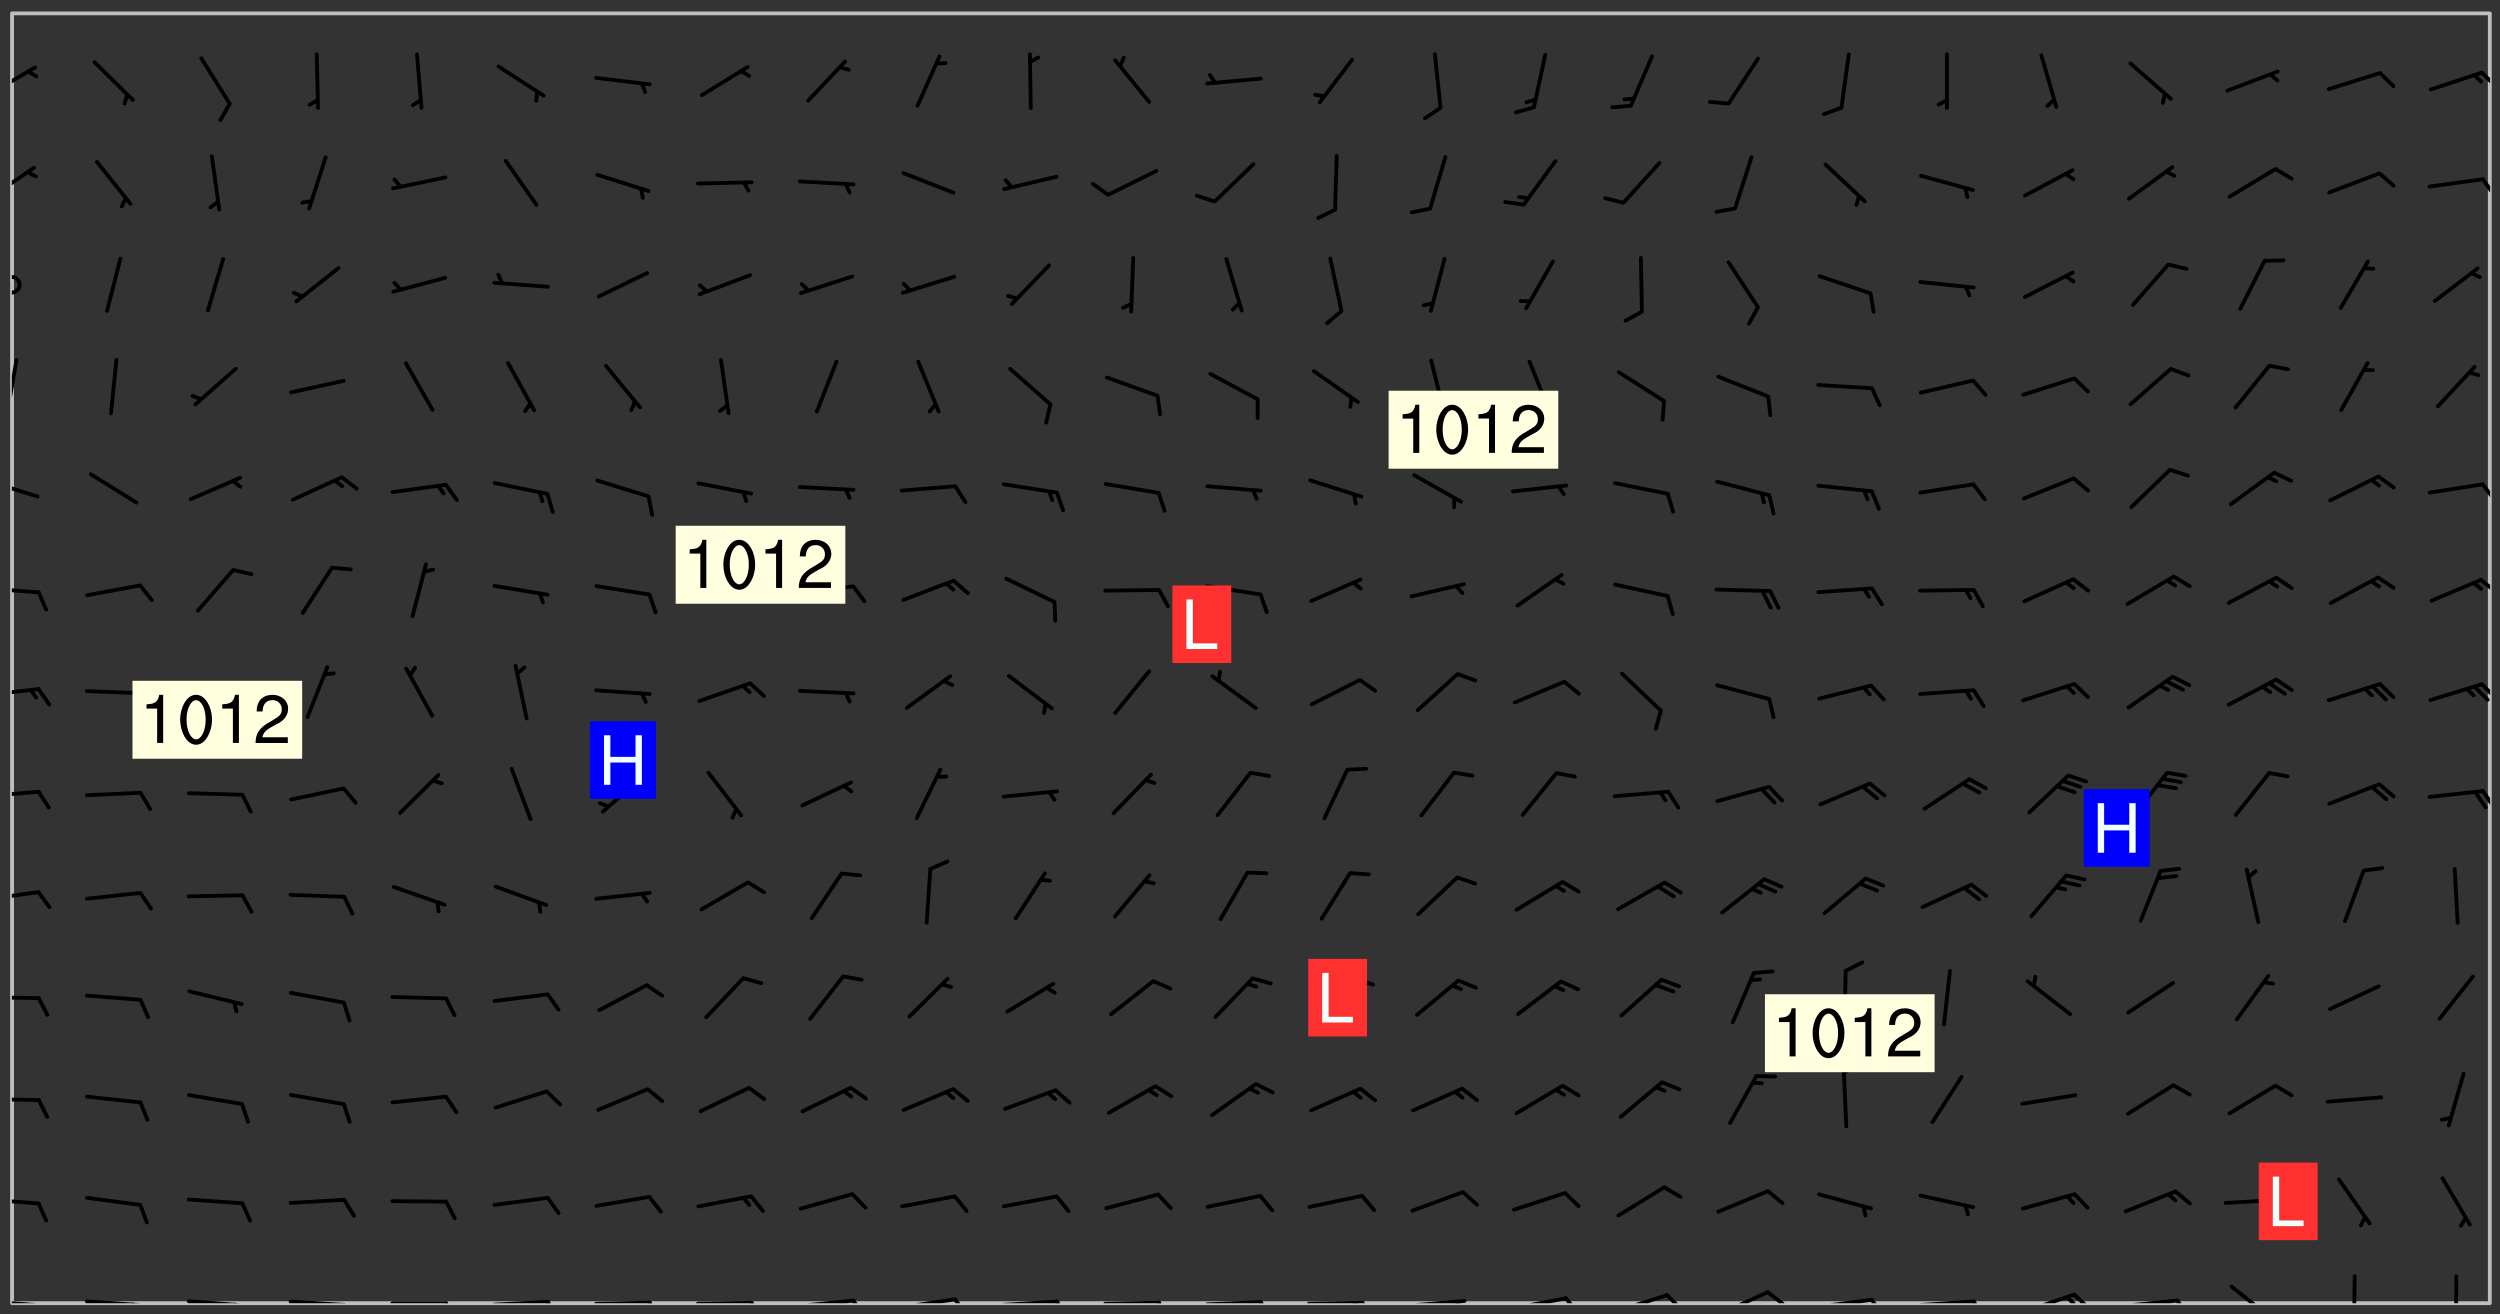 <svg xmlns="http://www.w3.org/2000/svg" role="img" xmlns:xlink="http://www.w3.org/1999/xlink" viewBox="142.45 309.95 326.84 171.84"><rect x="142.45" y="309.95" width="326.84" height="171.84" fill="#333333" stroke="none"/><defs><clipPath id="a"><path d="M144 311.672h324v168.656H144zm0 0"/></clipPath><clipPath id="b"><path d="M144 479h4v1.328h-4zm0 0"/></clipPath><clipPath id="c"><path d="M147 480h2v.328h-2zm0 0"/></clipPath><clipPath id="d"><path d="M153 479h9v1.328h-9zm0 0"/></clipPath><clipPath id="e"><path d="M160 480h3v.328h-3zm0 0"/></clipPath><clipPath id="f"><path d="M159 480h2v.328h-2zm0 0"/></clipPath><clipPath id="g"><path d="M166 479h9v1.328h-9zm0 0"/></clipPath><clipPath id="h"><path d="M173 480h3v.328h-3zm0 0"/></clipPath><clipPath id="i"><path d="M172 480h2v.328h-2zm0 0"/></clipPath><clipPath id="j"><path d="M180 479h8v1.328h-8zm0 0"/></clipPath><clipPath id="k"><path d="M187 480h2v.328h-2zm0 0"/></clipPath><clipPath id="l"><path d="M193 480h9v.328h-9zm0 0"/></clipPath><clipPath id="m"><path d="M200 480h3v.328h-3zm0 0"/></clipPath><clipPath id="n"><path d="M206 479h9v1.328h-9zm0 0"/></clipPath><clipPath id="o"><path d="M213 479h3v1.328h-3zm0 0"/></clipPath><clipPath id="p"><path d="M220 480h8v.328h-8zm0 0"/></clipPath><clipPath id="q"><path d="M227 480h2v.328h-2zm0 0"/></clipPath><clipPath id="r"><path d="M233 480h8v.328h-8zm0 0"/></clipPath><clipPath id="s"><path d="M240 480h3v.328h-3zm0 0"/></clipPath><clipPath id="t"><path d="M246 479h9v1.328h-9zm0 0"/></clipPath><clipPath id="u"><path d="M253 479h3v1.328h-3zm0 0"/></clipPath><clipPath id="v"><path d="M260 479h8v1.328h-8zm0 0"/></clipPath><clipPath id="w"><path d="M267 479h3v1.328h-3zm0 0"/></clipPath><clipPath id="x"><path d="M273 479h8v1.328h-8zm0 0"/></clipPath><clipPath id="y"><path d="M280 479h3v1.328h-3zm0 0"/></clipPath><clipPath id="z"><path d="M286 480h9v.328h-9zm0 0"/></clipPath><clipPath id="A"><path d="M293 480h3v.328h-3zm0 0"/></clipPath><clipPath id="B"><path d="M300 479h8v1.328h-8zm0 0"/></clipPath><clipPath id="C"><path d="M307 479h2v1.328h-2zm0 0"/></clipPath><clipPath id="D"><path d="M313 480h8v.328h-8zm0 0"/></clipPath><clipPath id="E"><path d="M319 480h2v.328h-2zm0 0"/></clipPath><clipPath id="F"><path d="M326 479h9v1.328h-9zm0 0"/></clipPath><clipPath id="G"><path d="M332 479h2v1.328h-2zm0 0"/></clipPath><clipPath id="H"><path d="M340 479h8v1.328h-8zm0 0"/></clipPath><clipPath id="I"><path d="M346 479h3v1.328h-3zm0 0"/></clipPath><clipPath id="J"><path d="M353 479h8v1.328h-8zm0 0"/></clipPath><clipPath id="K"><path d="M360 479h3v1.328h-3zm0 0"/></clipPath><clipPath id="L"><path d="M366 478h8v2.328h-8zm0 0"/></clipPath><clipPath id="M"><path d="M373 478h3v2.328h-3zm0 0"/></clipPath><clipPath id="N"><path d="M379 479h9v1.328h-9zm0 0"/></clipPath><clipPath id="O"><path d="M386 479h3v1.328h-3zm0 0"/></clipPath><clipPath id="P"><path d="M393 479h8v1.328h-8zm0 0"/></clipPath><clipPath id="Q"><path d="M400 479h3v1.328h-3zm0 0"/></clipPath><clipPath id="R"><path d="M406 478h8v2.328h-8zm0 0"/></clipPath><clipPath id="S"><path d="M413 478h3v2.328h-3zm0 0"/></clipPath><clipPath id="T"><path d="M412 479h2v1.328h-2zm0 0"/></clipPath><clipPath id="U"><path d="M419 479h9v1.328h-9zm0 0"/></clipPath><clipPath id="V"><path d="M426 479h3v1.328h-3zm0 0"/></clipPath><clipPath id="W"><path d="M433 477h7v3.328h-7zm0 0"/></clipPath><clipPath id="X"><path d="M449 476h2v4.328h-2zm0 0"/></clipPath><clipPath id="Y"><path d="M463 476h1v4.328h-1zm0 0"/></clipPath><clipPath id="Z"><path d="M144 466h4v2h-4zm0 0"/></clipPath><clipPath id="aa"><path d="M144 453h4v2h-4zm0 0"/></clipPath><clipPath id="ab"><path d="M144 440h4v1h-4zm0 0"/></clipPath><clipPath id="ac"><path d="M144 426h4v2h-4zm0 0"/></clipPath><clipPath id="ad"><path d="M144 413h4v2h-4zm0 0"/></clipPath><clipPath id="ae"><path d="M466 413h2v3h-2zm0 0"/></clipPath><clipPath id="af"><path d="M144 399h4v3h-4zm0 0"/></clipPath><clipPath id="ag"><path d="M466 399h2v3h-2zm0 0"/></clipPath><clipPath id="ah"><path d="M144 386h4v2h-4zm0 0"/></clipPath><clipPath id="ai"><path d="M466 385h2v3h-2zm0 0"/></clipPath><clipPath id="aj"><path d="M144 372h4v4h-4zm0 0"/></clipPath><clipPath id="ak"><path d="M466 373h2v3h-2zm0 0"/></clipPath><clipPath id="al"><path d="M144 356h1v9h-1zm0 0"/></clipPath><clipPath id="am"><path d="M144 345h2v4h-2zm0 0"/></clipPath><clipPath id="an"><path d="M144 331h4v6h-4zm0 0"/></clipPath><clipPath id="ao"><path d="M466 333h2v3h-2zm0 0"/></clipPath><clipPath id="ap"><path d="M144 318h4v5h-4zm0 0"/></clipPath><clipPath id="aq"><path d="M466 319h2v3h-2zm0 0"/></clipPath><g id="ar" clip-path="url(#clip1)"><path fill="#fff" fill-opacity="0" fill-rule="evenodd" d="M0 0h1000v1000H0zm0 0"/><path fill="#d3d3d3" fill-opacity="0" fill-rule="evenodd" d="M162.152 355.867l-.234.293.059.234.117.172.176.234.293.348.113.059.117-.172.059-.234.176-.176.465-.176h.699l.234.293.289.816.059.176.176.23.352.234.699.699.172.176.234.348.234.41.289.582.41.465.23.234.234.176.117.23.176.293.172 1.164v.234l.059.289.059.117.117.117.348.41.117.172.176.176.176.234.117.172.172.352.059.234.234.406.234-.059-.176.176-.059.93h-.582l-.234-.113-.348.113-.117.117-.059.293-.059.176-.117.172-.465.293-.059.234-.059.113v.645l.059.172v.41l.059.059v.406l.059.406.117.176.059.059.23.641-.059.293v.699l-.059.582v.234l-.059.23-.055.352v1.922l.055.117h.426l-.367.117-.023.352.891 1.168 1.742.539 1.34.359v.539l.09.809.535.715 1.52.27.891-.086.09 1.164.535.18 1.16-.18 2.055-.984 1.16-.363 1.879-.176 1.695-.18-.18.719-1.516.086-1.25.09-.805.27-1.074.809.27.719.535.898-.18.625-.266.809.266 1.078.625.898.805.18 1.25-.18-.266.723.098.504.055.293v.172l.059.293v.406l.176.117.352.117h.406l.293-.176.113-.117.059-.117.117-.23.059-.176.352-.465.23-.176.176-.059.176.059.059.176.117.988.055.469.059.172.117.234.176.059.816.059h.289l.117.234.059.406.059.352v1.105l.117.293.117.348.289.699.176.352.582.754.352.176.172.059.469.234.641.465.348.234.293.176.293.055.23.062.816.348.293.176.113.172.352.352.117.176.523.641v.289l.059.352v.348l.059.352.059.289.117.059.172.059h.176l.582.234.176.117.176.289.176.234.113.234.293.23.117.117v.41l.059.055.289.234.234.117.059.117.117.172.059.117.23.234.059.176.234.059.117.059-.117.113-.059.117v.117l-.117.293-.117.289v.582l.176.117.117.059.059.117.117.117.113.059.176.348.059.352.059.406v.176l-.059.176-.117.699v.172l.117.176.293.293h.406l.176.117.117.172.117.293v.234h-.527l-.23-.234h-.234l-.176.059-.059.699.059.348.117.176.176.41.117.23.289.469.176.055h.523l.234.059.758.641.059.293v.234l.059.059.23.348v.352l-.117.172v.293l.293.289.293.176.172.059.293.176.293.117.582.406.289.234.293.176.219.16.016.012.23.176.641.523.176.234.117.176.176.176.113.172v.641l.117.176.469.117.582.117.234.059.23.113.293.117.113.059.586.352.289.172.176.062.176.055.176.059.699.352.289.176.234.055.289.176.234.117.641.406.293.117.172.059.234.059.41.059.23.059.234.117.059.172-.41.176.469.059.059.293.113.234.176.055.234.059.176.059.406.117.641.234.117.172.059.234v.176l-.059.117-.059.406.234.234.117.059.348.117.641.23.176.117.289.117.176.176.234.465.582 1.105.176.176.348.176.176.117.352.117 1.047.523.234.059.465.113.293.059.465.176.758.582.234.234.348.465.176.176.289.234.816.699.293.176.289.289.293.176.293.289.695.641.176.176.293.234.289.234.469.289.641.582.348.234.234.293.348.348.352.465.934.992.348.406.117.176.234.059.113.117.645.176.23.113.234.059.293.176.23.117.934.699.406.406.234.176.406.176.234.117.816.348.348.234.234.117.293.289.23.117.758.352.352.172.23.059.293.117.234.059.871.176h.816l.469.23.172.059.875.699.465.117.293.059.176.059.23.059.469.059.348.059.352.059.406.059h.293l.172.059v.23l.176.176h.293l.348.059.352.059.699.117h.641l.465-.234.293-.176.172-.117.41-.172.289-.176.934-.465.469-.293.523-.293.465-.172.465-.176 1.051-.465.289-.117.41-.117.289-.117.527-.176 1.516-.699.582-.348.289-.059.293-.059.348-.117.875-.23.352-.117h.113l.234-.059.875-.234.234-.059h.812l.352-.059.816-.117.172-.059.352-.055.293-.059.23-.059.816-.176.176-.059h.348l.234-.059.465-.117.758-.172.234-.059h.348l.41-.117.289-.059 1.285-.059h.289l.41-.059.23-.059h.176l.875-.117h.406l.41-.117h.348l.352-.113.871-.059h1.75l1.047.289.41.117.289.117.352.117.289.117 1.051.172.289.059h.293l.293.059.172.059.41.059.172.059.117.059h.117l.117.059.352.059h.113l.41.066 1.922.395 1.926.395 1.52.449 1.695.719 2.145.805 1.605-.719 1.43-.805 1.16-1.078 1.25-.449 3.035-.719 1.875-.359 2.145-1.348 2.234-1.254 2.5-1.258 1.695-.449 1.785-.18 1.16-.27.625.539 1.34-.27.715-.988.984-1.344.445-.18.805-.359 1.875-.539 1.785-.449 1.25-.27 1.16-.09 1.699-.09 1.961-.27 1.25-.09h.539l.625-.09h.891l2.145-.18 2.41-.18 2.59-.09 1.695.18 1.609.09 1.43.359 1.16.719 1.875.988 1.16 1.527.266.715.629.09.355.898.535.539.535 1.527 1.074.359h.535l-.805.535.09 1.707.715 2.695.891.805.895.988.715 1.258 1.785.539 1.52-.18.355 1.344 1.609-.805.98-.539.27.27.316-.215.219-.145.801.449.449-.359h.355l.535-.27.539-.719.535-.27.625-.988 1.16.449.84.371 1.395.617 1.695-.18h1.605l1.785.09.18-1.707.535-1.344.805.27.492.848.402.406-.09.539v.359l.715.449.711-.27h1.43l.359.988.445 1.258.715 1.344 1.25.629 1.695.629.715-.18.18-.539.98-.09.449.359.086 1.258-.266.629-.535.18v.539l.715.984.266.539.984.988.801 1.078-.266.359-.09.898-.625 2.332-.355 2.066-.09 1.793-.18.719-.09.539v1.438l-.98 1.883-.359 1.707-.535.898-.805 1.168-.266.539 2.055 1.254.086.359-.355.539-.09-.18v.809l.09 1.438-.445.715-1.074.094-.266.715.535.898.805.719 1.16.809 1.34.27.445.359-.355.449-1.789-.09-1.25-.449-.715-.719-.625-.09-.176 3.59-.188 1.309h89.359V311.703h-55.27v49.082l.762.125 3.289.543 2.023 2.836v2.754l2.352.332 2.348.332h4.051l-1.379 4.16-2.023.707-2.023.703-.543.344-2.594 1.617-.188.117-2.023-2.078-.73-2.742-2.672-2.078-1.375-3.5-.066-.082-1.957-2.672 2.75-1.418v-49.082H294.422v91.414l.117.031.133.012.074.074.105.047.09.059.086.059.09.059.297.297.059.09.031.117.027.117.016.137-.031.117-.059.09-.059.086-.043.105-.047.102-.027.121v.145l.176.27.148.148.074.086.074.074.043.105.062.09.059.086.043.105.059.09.047.102.043.105.059.086.117.18.074.074.062.086.059.09.043.105.059.09.059.086.062.09.059.09.043.102.117.18.074.074.059.086.074.074.09.059.105.047h.148l.133-.016.133.016.102-.047.074-.074.047-.102-.016-.133v-.148l-.047-.105-.027-.117-.047-.102-.027-.121-.043-.102-.062-.09-.043-.102-.043-.105-.031-.117-.016-.133-.012-.137.086-.059.059-.086.121-.031.043.105.016.133v.117l.059.102.059.09.09.059.148.148.059.09.043.105-.012.102.086.059.105.047.086.059.09.059.074.074-.117.027-.105.047-.086.059-.074.074-.059.09-.062.086-.027.121-.047.102-.043.105-.031.117-.012.133-.016.133v.148l.027.117.047.105.043.102.059.09.074.074.09.059.074.074.09.059.059.09.043.105.047.102.117.031.133.016h.148l.117-.031.105.043.043.105.047.102.027.121L299.5 410l.027.117.031.121.027.117.105.043.102.047.133-.016.148.148.062.086.074.074.07.074.09.062.105.043.102.043.117.031.137.016.117-.031.074-.074.027-.117-.012-.133-.031-.121-.027-.117.043-.105h.117l.09.062.117.027h.148l.133.016h.148l.133.016.133-.016h.148l.133-.016.133-.012.137.012.117-.027.133-.016.191-.059-.059.176-.016.133-.027.121-.016.133-.059.086-.133.016-.105.047-.105.043-.117.031-.117.027-.266.031h-.148l-.133.016-.074.074.059.086.148.148.117.18.074.07.09.062.09.059.086.059.09.059.102.043.105.062.105.043.086.059.105.047.102.043.18.117.059.09-.043.102-.047.105.016.133.223.223.059.09.043.102.031.121.043.102.016.133.031.117.012.137.031.117.148.148.102.043.105.043.117.031.133.016.137.016h.117l.117-.031.09-.059.043-.105.047-.102.043-.105.031-.117.012-.133v-.148l-.012-.133-.016-.133-.031-.117-.043-.105-.047-.105-.043-.102-.043-.105-.016-.133.016-.133.027-.117.031-.117.027-.121.047-.102.09-.059.086-.062.074-.074.09-.059.223-.223.059-.086.074-.074.117-.18.059-.086v-.148l-.074-.074-.102-.047-.105-.043-.102-.043-.059-.09-.047-.105-.027-.117.09-.059.117-.031.102-.043.18-.117.148-.148.012-.133-.012-.105-.09-.059-.133.016h-.148l-.133.016-.133-.016-.121-.031-.086-.059-.074-.074-.059-.09-.062-.086-.117-.18-.059-.086.031-.121.086-.059.121-.031.059-.086v-.121l-.031-.117-.059-.09-.059-.086-.047-.105-.027-.117-.016-.133.059-.09.074-.074.09-.059.117-.18.074-.074.059-.086.148-.148.121-.031.133-.016.133.016.074.074.043.105.016.133-.031.117-.117.031-.133.012-.148.148-.043.105-.047.102-.027.121-.031.117v.148l.031.117.043.105.059.09.074.07.074.074.117.031.121.027.117-.027.133-.016h.117l.09.059.074.074.047.105.059.086.102.047.133.016.105.043.086.059-.012.105-.074.074-.18.117-.059.09-.09.059-.07.074-.074.074-.062.09-.027.117-.016.133.016.133-.016.133v.148l.016.133.027.117.031.121.074.074.09.059.086.059.09.059.117.031v.086l-.102.047-.09.059-.266.031-.117.027h-.148l-.105.043-.102.047-.059.09-.062.234-.012.133-.031.121-.016.133v.293l-.012.133.012.137.016.133.133.016.133.012.121.031.086.059.074.074.047.105.043.102.016.133v.445l-.016.133v.445l.031.266.027.117.016.133.031.117.086.211.031.266v.148l-.031.117-.027.117-.031.121-.027.117-.031.117-.031.121-.012.133-.016.133.09.059.117-.031.102.016.047.105-.031.266v.441l-.043.105-.047.105-.043.102-.043.105-.059.086-.031.121-.043.117-.031.117-.016.133.016.133.059.09.105.047.086.059.059.086-.012.137-.031.117-.043.102v.445l-.016.133v.148l-.031.117-.043.105-.027.117-.047.105-.043.102-.031.121-.027.117-.031.133-.031.117-.027.117-.043.105-.031.117-.031.121-.012.133-.016.133v.297l.027.117v.148l.047.398.027.117.059.09.121.031h.148l.133-.016.059.09v.117l-.059.09-.09.059-.102.043-.105.047-.09.059-.086.059-.137.016-.117-.031-.133-.016-.102.047-.062.086-.012.137-.016.133-.031.117-.027.117-.016.133-.031.121v.297l.016.133.031.117v.148l.012.133v.148l-.027.117-.047.102-.027.121-.031.117-.059.09-.074.074-.102.043-.105.047-.117.027-.121.031-.102-.047.059-.086.105-.047.027-.117.031-.117.027-.121.031-.117v-.148l.016-.133-.031-.117-.043-.105-.105.016-.074.074-.102.043-.09.062-.074.074-.043.102-.016.133-.031.117L304.25 426l-.031.117-.027.117-.031.121-.027.117-.031.117-.043.105-.09.059h-.09l-.117-.031-.031-.086.016-.137-.031-.117v-.148l-.012-.133v-.148l-.062-.234-.027-.121-.043-.102-.047-.105-.059-.086-.059-.09-.043-.105-.062-.086-.148-.148-.07-.074-.105-.047-.105-.043-.102-.043-.297-.297-.09-.074-.086-.059-.105-.043-.09-.062-.086-.059-.105-.043-.09-.059-.086-.062-.074-.07-.105-.047-.086-.059-.105-.043-.09-.062-.102-.043-.105-.043-.086-.059-.105-.047-.105-.043-.102-.047-.09-.059-.102-.043-.105-.043-.09-.062-.117-.027-.133-.016-.133.016H299.75l-.133.016-.117-.031-.09-.059-.074-.074-.09-.059-.102-.047h-.148l-.121-.027-.102-.043-.074-.074-.117-.18-.09-.059-.102-.043-.09-.062-.105-.043-.09-.059-.086-.059-.105-.047-.059-.086-.059-.09-.043-.105-.047-.102-.074-.074-.086-.059-.074-.074-.09-.059-.223-.223-.043-.105-.031-.266.105-.043h.145l.105.043.074.074.09.059.086.059.105.047.09.059.148.148.07.074.148.148.062.086.074.074.086.059.074.074.09.062.09.059.086.059.27.176.102.047.105.043.102.043.047-.074.059-.086.074-.074.07-.074.105.043.074.074.059.09.043.102.047.105.043.105.121.027.117-.027.074-.09.043-.105.059-.09.074-.074.105-.043.117-.027.133.012.09.059.148.148.059.09.043.105.047.102.043.105.043.102.105.047.105.043.133.016.086-.059.059-.09.074-.074.105-.043.117.027.105.047.102.043.105.043.102.047.18.117v.117l-.016.133.016.133.016.137.059.086.102.047.121.027.117.031h.148l.117-.031.059-.09.18-.117.059-.09.074-.074.059-.086.117-.18.18-.117.117.031.09.059.043.074-.016.133v.117l.09.059h.148l.133-.016.133-.012.266-.031.105-.043.117-.031.121-.027.074-.074.07-.074.062-.09-.016-.105-.047-.102-.102-.043-.105-.016-.117.027-.266.031h-.148l-.074-.074-.09-.059-.117-.031-.117-.027-.133-.016h-.148l-.133.016h-.297l-.105-.047-.148-.148-.043-.102-.059-.09.223-.223.086-.059.105-.043.117-.031.133-.016.133.016.137.016.102.043.133-.012.09-.062.102-.043.062-.09-.047-.102-.09-.059-.117-.031-.102-.043-.059-.09-.062-.09v-.117l.016-.133.105-.047.074-.07v-.121l-.09-.059-.031-.117.09-.059.074-.074.043-.105.059-.09.047-.102.016-.133v-.148l-.047-.105-.043-.102-.09-.059-.133-.016-.102-.043-.137-.016-.117-.031h-.445l-.133-.016-.133-.012-.133-.016-.117-.031h-.148l-.133-.016-.133-.012-.266-.031-.121-.043-.086-.059-.074-.074v-.148l.012-.133.105-.047.102-.043.133-.016h.152l.133-.016h.293l.121.031.102.043.09.059.234.062.121-.047.09-.059.102-.043.133-.016.105.043.102.047.133.012.121-.027h.145l.121-.031.117-.027.105-.047.074-.074.086-.059.148-.148.059-.086.047-.105.027-.117.016-.105-.102-.043-.09-.059-.117-.031-.105-.043-.09-.062-.074-.086-.074-.074-.102-.043-.105-.047-.102-.043-.059-.09-.047-.102-.086-.211-.062-.086-.059-.09-.074-.074-.086-.059h-.27l-.117.031-.09.059-.102.043-.133.016-.105-.016-.027-.117-.062-.09-.117-.031-.102-.043-.148-.148-.031-.117-.016-.105.074-.074.18-.117.117-.027.117-.031.137.016.102.043.105.043.102.047.105.043.117.031.133.016.117.027.133.016.105-.016.09-.059-.074-.074-.105-.043-.074-.074-.074-.09-.148-.148-.086-.059-.09-.059-.074-.074-.09-.059-.102-.047-.121-.027-.102-.047-.105-.043-.117-.031-.102-.043-.121-.031h-.148l-.117.031-.105.043-.086.062-.18.117-.086.059-.09.059-.105.047-.086.059-.105.043-.102.043-.105.047-.074.074-.059.09-.059.086-.047.105-.059.086-.074.074-.133-.012-.117-.031h-.117l-.074.074-.09.059-.074.074-.09.059-.086.059-.105.047-.102.043-.137.016-.102-.043-.148-.148-.105-.047h-.086l-.105.047-.102.043-.121.031-.117-.031-.074-.074v-.117l.031-.121.074-.07.059-.09.074-.074.117-.031.105-.043h.293l.133-.016.137-.016.102-.043.09-.059.102-.047.09-.059.133-.012.09.059.133.012.09-.059.086-.059.105-.043.09-.059.086-.062.09-.059.148-.148.059-.086.059-.09.105-.043.133-.016.117.027.121.031.059-.059.059-.09.031-.266.027-.117.105.012.133.016.102-.043.09-.059.059-.09.074-.074.059-.09.047-.102.012-.133-.012-.133-.047-.105-.148-.148-.059-.09-.059-.086-.043-.105v-.445l.016-.133v-.148l.012-.133-.059-.059-.09.059-.102-.043-.18-.117-.086-.059-.062-.09-.059-.09-.074-.074-.086-.059-.121.031-.102.012-.105.047-.086.059-.105.043-.148.148-.09.059-.086.059-.09.062-.105.043-.133.016v-.121l.105-.043.117-.031.074-.07.043-.105v-.148l-.027-.117-.148-.148-.133-.016h-.148l-.117.031-.105.043-.102.043-.09.062-.117.027-.074-.074.012-.133-.043-.102-.043-.105-.09-.059-.117.027-.121.031-.117.031-.102.043-.121.031-.102.043-.105.043-.09.059-.102.016v-.117l.016-.133-.059-.09-.074.043-.148.148-.059.09-.074.074-.047.105-.043.102-.074.074-.059.09-.074.074-.059.086-.074.074-.09.062-.074.07-.074.074-.102.016-.133.016-.105-.043v-.121l.148-.148.043-.102.059-.09.047-.102.043-.105.059-.09.031-.117.043-.102.031-.121.027-.117.047-.105.043-.102.043-.105.074-.07.09-.062.09-.059.102-.043h.297l.266-.031.105-.043-.074-.074-.117-.031-.105-.043-.09-.059-.102-.047-.09-.059-.102-.043-.105-.043-.09-.062-.086-.059-.105-.043-.102-.043-.121-.031-.117-.031-.102-.043L297.5 410.25l-.102-.043-.09-.059-.043-.105-.016-.133.102-.043.133-.016.137.016.133-.016.102-.043.059-.09.016-.105-.09-.059-.074-.074-.102-.043-.09-.059-.148-.148-.043-.105-.016-.133v-.293l-.059-.09-.09-.059-.074-.074-.043-.105-.031-.117-.059-.09-.074-.074-.117-.027-.074-.074-.09-.059-.09-.062-.086-.059-.074-.074-.059-.086-.047-.105-.086-.059-.148-.148-.195-.059-.133.016-.102.043-.074.074-.047.102-.043.105-.059.09-.059.086-.297.297-.09.059h-.086l-.062-.086-.043-.105.031-.117.059-.09.027-.117-.012-.133-.09-.062-.105.047-.117.027-.117.031-.27.176-.102.047-.117.027-.105.047-.09.059-.102.043-.059-.086-.047-.105.016-.133.047-.105.07-.074.074-.07.059-.09v-.148l-.043-.105h-.238l-.102.047-.031.117-.027.117-.031.121-.074.043-.133.016-.074-.047-.043-.102-.043-.105-.047-.102-.043-.105-.121.031-.102.043-.133.016-.117.031-.105.043-.09.059-.102.047-.121.027-.133.016-.102-.043-.059-.09-.047-.105-.043-.102-.043-.105v-.117l.059-.09.086-.059.18-.117.102-.047.105-.043.105-.059.102-.043.09-.062.102-.043.105-.059.102-.047.09-.059.105-.043.102-.043.09-.062.102-.043.137-.016.117.031.102.043.121.031.102.043.105.047.102.043.105.043.102.047.105.043.102.043.105.047.086.059.105.043.117.031.105.043.102.047.09.059.105.043.102.043.105.047.117.027.102.047.121.027h.148l.086-.059.016-.102.059-.09-.027-.117-.074-.074-.117-.18-.074-.074-.09-.074-.18-.117-.086-.059-.105-.043-.102-.047-.27-.176-.059-.09-.074-.074-.059-.09-.043-.102-.031-.117-.016-.137v-.562l-.012-.133-.016-.133-.031-.117-.016-.133-.012-.133-.031-.121-.223-.223-.059-.086-.016-.105.031-.117.133-.016v-91.414H172.992v1.453l-.059.234-.352 1.051-.172.523-.117.348-.176.41-.117.172-.234.293-.23.059h-.352l-.117.059-.23.406v.293l.117.176.23.23.117.234.641.758.293.465.176.234.23.352.234.348.641.816.176.465.172.41.117.695.176.469.117 1.398.059.465v.875l.117 1.047v4.781l-.059.465-.352 1.281-.176.523-.113.41-.352.93L172.934 336l-.234.582-.117.176-.172.348-.176.406-.352.816-.059.293-.113.293-.117.289-.059.176-.117.875-.059.406-.059.117-.059.176-.059.172-.23.527-.117.172v.234l-.117.234-.059.172-.176.586v.289l-.059.176v.293l-.059.113-.059.527v.172l-.055.234v2.621l-.176.816-.117.176-.176.234-.117.172-.113.234-.586.934-.23.289-.293.465-.176.234-.289.352-.352.699-.113.23-.176.41-.176.23-.406.527-.816.699-.293.172-.289.234-.176.117-.176.176-.523.406-.527.176-.172.176-.234.055-.641.176h-.758m12.211 31.023l-1.074.449.359.895 1.25-.715.445-.539-.98-.09"/><path fill="#d3d3d3" fill-opacity="0" fill-rule="evenodd" d="M201.508 416.598h-.895l.449.629.98.359.805-.09.445-.988-.176.09-.715-.355-.895.355m154.621 59.07l-.059-.523v-.293l.113-.293.059-.23.469-.469h.113l.117-.113.117-.059h.176l.234-.059h.348l.234.059.117.059.23.172.059.176.117.582v.293l-.117.176-.172.289-.176.176-.527.523-.23.234-.117.059h-.176l-.117-.059-.406-.293-.176-.117-.117-.059-.059-.113-.055-.117m6.641-10.957l-.059-.172v-1.109l.059-.172.176-.059.172-.059h.176l.234-.059.117.059.059.699-.059.172-.117.176-.117.059-.234.523-.113.059h-.234l-.059-.117m9.613-14.391l-.117-.176v-.699l.293-.875.117-.172.176-.352.113-.23.117-.293.352-.758.117-.23.172-.234h.176l.117-.059h.641l.117.059.234.234.172.113.352.293.117.117.113.176v.113l.117.059.117.117v.699l-.059.176v.23l-.059.176-.348 1.051-.117.23-.117.234-.117.059-.23.234-.641.289h-.875l-.41-.117-.641-.465"/><path fill="none" stroke="#bebebe" stroke-linecap="round" stroke-linejoin="round" stroke-miterlimit="10" stroke-width=".5" d="M467.957 311.695H144.027v168.625h323.93v-168.625"/><g clip-path="url(#a)"><path fill="#fff" fill-opacity="0" fill-rule="evenodd" d="M144 311.672v168.656h324V311.672H144"/></g><g clip-path="url(#b)"><path fill="none" stroke="#000" stroke-linecap="round" stroke-linejoin="round" stroke-miterlimit="10" stroke-width=".5" d="M147.504 480.594l-7.008-.527"/></g><g clip-path="url(#c)"><path fill="none" stroke="#000" stroke-linecap="round" stroke-linejoin="round" stroke-miterlimit="10" stroke-width=".5" d="M147.504 480.594l.984 2.246"/></g><g clip-path="url(#d)"><path fill="none" stroke="#000" stroke-linecap="round" stroke-linejoin="round" stroke-miterlimit="10" stroke-width=".5" d="M160.82 480.57l-7.012-.484"/></g><g clip-path="url(#e)"><path fill="none" stroke="#000" stroke-linecap="round" stroke-linejoin="round" stroke-miterlimit="10" stroke-width=".5" d="M160.82 480.57l1 2.242"/></g><g clip-path="url(#f)"><path fill="none" stroke="#000" stroke-linecap="round" stroke-linejoin="round" stroke-miterlimit="10" stroke-width=".5" d="M159.801 480.5l.5 1.121"/></g><g clip-path="url(#g)"><path fill="none" stroke="#000" stroke-linecap="round" stroke-linejoin="round" stroke-miterlimit="10" stroke-width=".5" d="M174.133 480.598l-7.008-.535"/></g><g clip-path="url(#h)"><path fill="none" stroke="#000" stroke-linecap="round" stroke-linejoin="round" stroke-miterlimit="10" stroke-width=".5" d="M174.133 480.598l.984 2.246"/></g><g clip-path="url(#i)"><path fill="none" stroke="#000" stroke-linecap="round" stroke-linejoin="round" stroke-miterlimit="10" stroke-width=".5" d="M173.113 480.52l.492 1.121"/></g><g clip-path="url(#j)"><path fill="none" stroke="#000" stroke-linecap="round" stroke-linejoin="round" stroke-miterlimit="10" stroke-width=".5" d="M187.453 480.547l-7.016-.434"/></g><g clip-path="url(#k)"><path fill="none" stroke="#000" stroke-linecap="round" stroke-linejoin="round" stroke-miterlimit="10" stroke-width=".5" d="M187.453 480.547l1.016 2.234"/></g><g clip-path="url(#l)"><path fill="none" stroke="#000" stroke-linecap="round" stroke-linejoin="round" stroke-miterlimit="10" stroke-width=".5" d="M200.773 480.328h-7.027"/></g><g clip-path="url(#m)"><path fill="none" stroke="#000" stroke-linecap="round" stroke-linejoin="round" stroke-miterlimit="10" stroke-width=".5" d="M200.773 480.328l1.152 2.168"/></g><g clip-path="url(#n)"><path fill="none" stroke="#000" stroke-linecap="round" stroke-linejoin="round" stroke-miterlimit="10" stroke-width=".5" d="M214.086 480.145l-7.02.367"/></g><g clip-path="url(#o)"><path fill="none" stroke="#000" stroke-linecap="round" stroke-linejoin="round" stroke-miterlimit="10" stroke-width=".5" d="M214.086 480.145l1.262 2.105"/></g><g clip-path="url(#p)"><path fill="none" stroke="#000" stroke-linecap="round" stroke-linejoin="round" stroke-miterlimit="10" stroke-width=".5" d="M227.402 480.258l-7.023.141"/></g><g clip-path="url(#q)"><path fill="none" stroke="#000" stroke-linecap="round" stroke-linejoin="round" stroke-miterlimit="10" stroke-width=".5" d="M227.402 480.258l1.195 2.145"/></g><g clip-path="url(#r)"><path fill="none" stroke="#000" stroke-linecap="round" stroke-linejoin="round" stroke-miterlimit="10" stroke-width=".5" d="M240.719 480.277l-7.027.102"/></g><g clip-path="url(#s)"><path fill="none" stroke="#000" stroke-linecap="round" stroke-linejoin="round" stroke-miterlimit="10" stroke-width=".5" d="M240.719 480.277l1.184 2.152"/></g><g clip-path="url(#t)"><path fill="none" stroke="#000" stroke-linecap="round" stroke-linejoin="round" stroke-miterlimit="10" stroke-width=".5" d="M254.016 479.984l-6.992.691"/></g><g clip-path="url(#u)"><path fill="none" stroke="#000" stroke-linecap="round" stroke-linejoin="round" stroke-miterlimit="10" stroke-width=".5" d="M254.016 479.984l1.359 2.043"/></g><g clip-path="url(#v)"><path fill="none" stroke="#000" stroke-linecap="round" stroke-linejoin="round" stroke-miterlimit="10" stroke-width=".5" d="M267.312 479.82l-6.953 1.016"/></g><g clip-path="url(#w)"><path fill="none" stroke="#000" stroke-linecap="round" stroke-linejoin="round" stroke-miterlimit="10" stroke-width=".5" d="M267.312 479.82l1.453 1.98"/></g><g clip-path="url(#x)"><path fill="none" stroke="#000" stroke-linecap="round" stroke-linejoin="round" stroke-miterlimit="10" stroke-width=".5" d="M280.656 480.117l-7.012.422"/></g><g clip-path="url(#y)"><path fill="none" stroke="#000" stroke-linecap="round" stroke-linejoin="round" stroke-miterlimit="10" stroke-width=".5" d="M280.656 480.117l1.281 2.094"/></g><g clip-path="url(#z)"><path fill="none" stroke="#000" stroke-linecap="round" stroke-linejoin="round" stroke-miterlimit="10" stroke-width=".5" d="M293.98 480.262l-7.027.133"/></g><g clip-path="url(#A)"><path fill="none" stroke="#000" stroke-linecap="round" stroke-linejoin="round" stroke-miterlimit="10" stroke-width=".5" d="M293.98 480.262l1.191 2.145"/></g><g clip-path="url(#B)"><path fill="none" stroke="#000" stroke-linecap="round" stroke-linejoin="round" stroke-miterlimit="10" stroke-width=".5" d="M307.293 480.184l-7.023.289"/></g><g clip-path="url(#C)"><path fill="none" stroke="#000" stroke-linecap="round" stroke-linejoin="round" stroke-miterlimit="10" stroke-width=".5" d="M307.293 480.184l1.238 2.117"/></g><g clip-path="url(#D)"><path fill="none" stroke="#000" stroke-linecap="round" stroke-linejoin="round" stroke-miterlimit="10" stroke-width=".5" d="M320.609 480.273l-7.027.109"/></g><g clip-path="url(#E)"><path fill="none" stroke="#000" stroke-linecap="round" stroke-linejoin="round" stroke-miterlimit="10" stroke-width=".5" d="M319.586 480.289l.594 1.074"/></g><g clip-path="url(#F)"><path fill="none" stroke="#000" stroke-linecap="round" stroke-linejoin="round" stroke-miterlimit="10" stroke-width=".5" d="M333.91 480.031l-7 .594"/></g><g clip-path="url(#G)"><path fill="none" stroke="#000" stroke-linecap="round" stroke-linejoin="round" stroke-miterlimit="10" stroke-width=".5" d="M332.895 480.117l.664 1.031"/></g><g clip-path="url(#H)"><path fill="none" stroke="#000" stroke-linecap="round" stroke-linejoin="round" stroke-miterlimit="10" stroke-width=".5" d="M347.18 479.68l-6.906 1.297"/></g><g clip-path="url(#I)"><path fill="none" stroke="#000" stroke-linecap="round" stroke-linejoin="round" stroke-miterlimit="10" stroke-width=".5" d="M347.18 479.68l1.531 1.918"/></g><g clip-path="url(#J)"><path fill="none" stroke="#000" stroke-linecap="round" stroke-linejoin="round" stroke-miterlimit="10" stroke-width=".5" d="M360.395 479.277l-6.707 2.102"/></g><g clip-path="url(#K)"><path fill="none" stroke="#000" stroke-linecap="round" stroke-linejoin="round" stroke-miterlimit="10" stroke-width=".5" d="M360.395 479.277L362.141 481"/></g><g clip-path="url(#L)"><path fill="none" stroke="#000" stroke-linecap="round" stroke-linejoin="round" stroke-miterlimit="10" stroke-width=".5" d="M373.559 478.883l-6.406 2.891"/></g><g clip-path="url(#M)"><path fill="none" stroke="#000" stroke-linecap="round" stroke-linejoin="round" stroke-miterlimit="10" stroke-width=".5" d="M373.559 478.883l1.941 1.5"/></g><g clip-path="url(#N)"><path fill="none" stroke="#000" stroke-linecap="round" stroke-linejoin="round" stroke-miterlimit="10" stroke-width=".5" d="M387.156 479.879l-6.969.898"/></g><g clip-path="url(#O)"><path fill="none" stroke="#000" stroke-linecap="round" stroke-linejoin="round" stroke-miterlimit="10" stroke-width=".5" d="M387.156 479.879l1.418 2.004"/></g><g clip-path="url(#P)"><path fill="none" stroke="#000" stroke-linecap="round" stroke-linejoin="round" stroke-miterlimit="10" stroke-width=".5" d="M400.492 480.094l-7.012.469"/></g><g clip-path="url(#Q)"><path fill="none" stroke="#000" stroke-linecap="round" stroke-linejoin="round" stroke-miterlimit="10" stroke-width=".5" d="M400.492 480.094l1.293 2.086"/></g><g clip-path="url(#R)"><path fill="none" stroke="#000" stroke-linecap="round" stroke-linejoin="round" stroke-miterlimit="10" stroke-width=".5" d="M413.625 479.195l-6.648 2.266"/></g><g clip-path="url(#S)"><path fill="none" stroke="#000" stroke-linecap="round" stroke-linejoin="round" stroke-miterlimit="10" stroke-width=".5" d="M413.625 479.195l1.793 1.68"/></g><g clip-path="url(#T)"><path fill="none" stroke="#000" stroke-linecap="round" stroke-linejoin="round" stroke-miterlimit="10" stroke-width=".5" d="M412.66 479.523l.895.84"/></g><g clip-path="url(#U)"><path fill="none" stroke="#000" stroke-linecap="round" stroke-linejoin="round" stroke-miterlimit="10" stroke-width=".5" d="M427.113 479.977l-6.992.707"/></g><g clip-path="url(#V)"><path fill="none" stroke="#000" stroke-linecap="round" stroke-linejoin="round" stroke-miterlimit="10" stroke-width=".5" d="M427.113 479.977l1.363 2.039"/></g><g clip-path="url(#W)"><path fill="none" stroke="#000" stroke-linecap="round" stroke-linejoin="round" stroke-miterlimit="10" stroke-width=".5" d="M439.684 482.512l-5.504-4.367"/></g><g clip-path="url(#X)"><path fill="none" stroke="#000" stroke-linecap="round" stroke-linejoin="round" stroke-miterlimit="10" stroke-width=".5" d="M450.195 483.844l.102-7.027"/></g><g clip-path="url(#Y)"><path fill="none" stroke="#000" stroke-linecap="round" stroke-linejoin="round" stroke-miterlimit="10" stroke-width=".5" d="M463.539 483.844l.043-7.027"/></g><g clip-path="url(#Z)"><path fill="none" stroke="#000" stroke-linecap="round" stroke-linejoin="round" stroke-miterlimit="10" stroke-width=".5" d="M147.504 467.285l-7.008-.543"/></g><path fill="none" stroke="#000" stroke-linecap="round" stroke-linejoin="round" stroke-miterlimit="10" stroke-width=".5" d="M147.504 467.285l.98 2.246m12.312-2.055l-6.965-.926m6.965.926l.855 2.301m12.484-2.516l-7.012-.496m7.012.496l.996 2.242m12.32-2.695l-7.016.41m7.016-.41l1.277 2.098m12.043-1.863l-7.027-.059m7.027.059l1.137 2.176m12.148-2.668l-6.965.926m6.965-.926l1.426 1.996m11.871-2.121l-6.93 1.176m6.93-1.176l1.496 1.945m11.805-2.02l-6.902 1.324m6.902-1.324l1.539 1.91m-2.543-1.719l.77.957m13.48-1.438l-6.766 1.902m6.766-1.902l1.695 1.777m11.691-1.477l-6.906 1.305m6.906-1.305l1.531 1.914m11.785-1.906l-6.91 1.285m6.91-1.285l1.527 1.918m11.73-2.176l-6.793 1.801m6.793-1.801l1.668 1.801m11.691-1.613l-6.883 1.426m6.883-1.426l1.566 1.891m11.746-1.902l-6.879 1.449m6.879-1.449l1.574 1.879m11.598-2.367l-6.594 2.426m6.594-2.426l1.832 1.633m11.527-1.512l-6.68 2.184m6.68-2.184l1.766 1.703m11.203-2.453l-5.988 3.684m5.988-3.684l2.113 1.242m11.453-.742l-6.492 2.684m6.492-2.684l1.895 1.562m11.566.699l-6.781-1.84m5.793 1.574l.273 1.195m14.07-1.09l-6.863-1.52m5.863 1.301l.328 1.18m13.941-2.664l-6.77 1.887m6.77-1.887l1.691 1.777m-2.68-1.504l.848.891m13.332-1.523l-6.523 2.605m6.523-2.605l1.875 1.586m-2.824-1.207l.938.793m13.57-.074l-7.012.41m5.992-.348l.637 1.047m12.199 1.98l-4.016-5.77m3.43 4.93l-.559 1.09m14.238-.109l-3.57-6.051m3.051 5.172l-.641 1.047"/><g clip-path="url(#aa)"><path fill="none" stroke="#000" stroke-linecap="round" stroke-linejoin="round" stroke-miterlimit="10" stroke-width=".5" d="M147.512 453.766l-7.023-.137"/></g><path fill="none" stroke="#000" stroke-linecap="round" stroke-linejoin="round" stroke-miterlimit="10" stroke-width=".5" d="M147.512 453.766l1.109 2.191m12.188-1.883l-6.988-.75m6.988.75l.914 2.277m12.371-2.066l-6.93-1.172m6.93 1.172l.777 2.328m12.535-2.312l-6.922-1.207m6.922 1.207l.762 2.332m12.586-3.305l-6.988.742m6.988-.742l1.375 2.031m11.793-2.727l-6.695 2.133m6.695-2.133l1.758 1.711m11.453-1.996l-6.484 2.703m6.484-2.703l1.898 1.555m11.34-1.73l-6.328 3.055m6.328-3.055l1.977 1.449m11.324-1.473l-6.305 3.102m6.305-3.102l1.992 1.434m-2.91-.984l.996.719m13.324-.98l-6.477 2.727m6.477-2.727l1.902 1.547m-2.844-1.152l.949.777m13.363-1.027l-6.59 2.438m6.59-2.438l1.832 1.629m-2.789-1.277l.914.816m13.117-1.691l-6.105 3.48m6.105-3.48l2.074 1.312m-2.965-.805l1.039.656m12.98-1.453l-5.734 4.062m5.734-4.062l2.191 1.102m-3.027-.512l1.098.551m13.402-.527l-6.434 2.832m6.434-2.832l1.926 1.52m-2.863-1.105l.965.758m13.281-1.18l-6.422 2.852m6.422-2.852l1.934 1.512m-2.867-1.098l.965.758m13.09-1.547L340.707 455.5m6.035-3.602l2.102 1.27m-2.977-.746l1.047.637m12.82-1.617l-5.387 4.516m5.387-4.516l2.273.922m-3.059-.266l1.137.461m11.988-1.926l-3.438 6.129m3.438-6.129l2.453.059m-2.953.836l1.227.027m10.715-1.367l.312 7.02m-.312-7.02l2.109-1.246m13.266 1.805l-3.809 5.906m18.688-3.516l-6.938 1.121m19.758-2.43l-5.949 3.742m5.949-3.742l2.129 1.223m11.223-1.164l-6.02 3.625m6.02-3.625l2.105 1.262m11.703.262l-7.004.574m15.848 3.094l1.934-6.758m-1.652 5.773l-1.199.254"/><g clip-path="url(#ab)"><path fill="none" stroke="#000" stroke-linecap="round" stroke-linejoin="round" stroke-miterlimit="10" stroke-width=".5" d="M147.512 440.438l-7.023-.105"/></g><path fill="none" stroke="#000" stroke-linecap="round" stroke-linejoin="round" stroke-miterlimit="10" stroke-width=".5" d="M147.512 440.438l1.121 2.184m12.184-1.965l-7.004-.547m7.004.547l.98 2.25m12.246-1.695l-6.828-1.656m5.836 1.418l.305 1.188m14.047-1.141l-6.914-1.27m6.914 1.27l.742 2.336m12.629-2.879l-7.027-.184m7.027.184l1.094 2.195m12.195-2.723l-6.973.871m6.973-.871l1.41 2.004M227 438.746l-6.219 3.273M227 438.746l2.027 1.379m10.594-2.293l-4.832 5.102m4.832-5.102l2.367.656m10.688-.879l-4.312 5.547m4.312-5.547l2.418.422m11.238-.121l-4.992 4.945m4.266-4.227l1.172.367m13.379-.43l-6.012 3.633m5.137-3.105l1.055.629m12.895-1.508l-5.527 4.34m5.527-4.34l2.242.992m10.75-1.352l-4.883 5.055m4.883-5.055l2.359.68m-3.07.059l1.18.336m12.914-1.004l-5.02 4.914m5.02-4.914l2.34.742m-3.07-.027l1.172.371m13.066-.871l-5.406 4.488m5.406-4.488l2.27.93m-3.055-.277l1.137.465m13.059-1l-5.594 4.25m5.594-4.25l2.227 1.027m-3.039-.41l1.113.516m12.84-1.348l-5.246 4.68m5.246-4.68l2.301.852m-3.066-.168l2.305.848m10.535-2.422l-2.762 6.461m2.762-6.461l2.445-.207m-2.848 1.148l1.223-.105m11.184-1.117l-.141 7.023m.141-7.023l2.188-1.109m11.445 1.129l-.777 6.984m10.926-5.641l5.559 4.297m-4.75-3.672l.207-1.211m18.008.801l-5.863 3.871m18.312-4.777l-4.129 5.684m3.527-4.859l1.215.172m13.82.359l-6.367 2.969m14.316 1.27l4.363-5.508"/><g clip-path="url(#ac)"><path fill="none" stroke="#000" stroke-linecap="round" stroke-linejoin="round" stroke-miterlimit="10" stroke-width=".5" d="M147.48 426.578l-6.961.98"/></g><path fill="none" stroke="#000" stroke-linecap="round" stroke-linejoin="round" stroke-miterlimit="10" stroke-width=".5" d="M147.48 426.578l1.441 1.984m11.887-1.867l-6.988.746m6.988-.746l1.375 2.031M174.145 427l-7.027.137M174.145 427l1.191 2.145m12.121-1.945l-7.023-.262m7.023.262l1.07 2.211m12.051-1.184l-6.637-2.316m5.672 1.98l.184 1.211m14.078-.828l-6.602-2.41m5.641 2.059l.172 1.219m14.297-2.457l-6.984.77m5.969-.656l.691 1.012m13.184-2.508l-6.074 3.535m6.074-3.535l2.086 1.297m10.145-2.449l-3.902 5.844m3.902-5.844l2.441.242m9.164-.828l-.484 7.012m.484-7.012l2.238-1m12.746 1.559l-3.824 5.895m3.266-5.039l1.223.105m13-.703l-4.52 5.379m3.859-4.598l1.203.258m12.27-1.391l-3.516 6.082m3.516-6.082l2.453.086m10.969-.023l-3.727 5.957m3.727-5.957l2.445.172m11.566.402l-5.125 4.809m5.125-4.809l2.324.793m11.438-.207l-6.016 3.637m6.016-3.637l2.105 1.262m-2.98-.73l1.051.629m13.184-1.082l-6.105 3.484m6.105-3.484l2.074 1.309m-2.965-.805l2.074 1.312m11.836-2.25l-5.516 4.352m5.516-4.352l2.246.984m-3.047-.352l2.246.988m-3.051-.355l1.125.492m13.727-1.848l-5.375 4.527m5.375-4.527l2.277.914m-3.059-.254l2.273.914m12.328-.777l-6.387 2.934m6.387-2.934l1.949 1.492m-2.879-1.062l1.949 1.488m11.387-3.121l-4.566 5.34m4.566-5.34l2.395.531m-3.059.246l2.395.531m-3.059.246l1.195.266m12.465-2.414l-2.602 6.527m2.602-6.527l2.438-.27m-2.816 1.219l2.438-.27m9.199-.848L437.688 430.5m-1.293-5.863l.934-.797m14.137-.066l-2.438 6.59m2.438-6.59l2.43-.332m9.473.117l.387 7.02"/><g clip-path="url(#ad)"><path fill="none" stroke="#000" stroke-linecap="round" stroke-linejoin="round" stroke-miterlimit="10" stroke-width=".5" d="M147.5 413.465l-7 .574"/></g><path fill="none" stroke="#000" stroke-linecap="round" stroke-linejoin="round" stroke-miterlimit="10" stroke-width=".5" d="M147.5 413.465l1.328 2.066m11.996-1.938l-7.02.32m7.02-.32l1.25 2.113m12.066-1.852l-7.023-.207m7.023.207l1.09 2.203m12.152-3.031l-6.875 1.453m6.875-1.453l1.574 1.879m10.801-3.625l-4.996 4.941M199.031 412l1.172.367m9.137-1.902l2.469 6.578m9.441-.973l5.281-4.637m-4.512 3.965l-1.148-.434m18.473 1.578l-4.277-5.578m3.656 4.766l-.512 1.117M253.695 412.25l-6.352 3.004m5.43-2.566l.984.734m11.617-2.828l-3.078 6.316m2.629-5.395l1.227-.043m14.496 1.934l-6.992.695m5.973-.594l.68 1.02m12.605-3.293l-4.895 5.039m4.184-4.309l1.176.344m12.555-1.332l-4.309 5.551m4.309-5.551l2.418.418m10.242-.82l-2.996 6.355m2.996-6.355l2.453-.117m11.5.504l-4.27 5.582m4.27-5.582l2.418.402m10.965-.344l-4.41 5.469m4.41-5.469l2.41.461m12.203 1.984l-7.004.578m7.004-.578l1.328 2.062m-2.348-1.98l.664 1.031m13.559-1.754l-6.777 1.859m6.777-1.859l1.684 1.781m-2.672-1.512l1.684 1.785m12.469-2.488l-6.477 2.727m6.477-2.727l1.902 1.551m-2.844-1.152l1.902 1.551m12.051-2.516l-5.871 3.859m5.871-3.859L402.074 413m-3.008-.613l2.152 1.176m11.633-2.223l-5.102 4.828m5.102-4.828l2.328.781m-3.07-.082l2.328.781m-3.07-.078l2.328.781m12.07-2.547l-4.301 5.555m4.301-5.555l2.418.414m-3.043.395l2.418.414m-3.043.395l2.418.414m12.188-2.004L434.742 416.5m4.379-5.496l2.41.449m11.988 1.023l-6.547 2.555m6.547-2.555l1.859 1.598m-2.812-1.227l1.863 1.598m12.625-1.078l-6.984.77"/><g clip-path="url(#ae)"><path fill="none" stroke="#000" stroke-linecap="round" stroke-linejoin="round" stroke-miterlimit="10" stroke-width=".5" d="M467.055 413.367l1.383 2.027"/></g><path fill="none" stroke="#000" stroke-linecap="round" stroke-linejoin="round" stroke-miterlimit="10" stroke-width=".5" d="M466.039 413.48l1.383 2.027"/><g clip-path="url(#af)"><path fill="none" stroke="#000" stroke-linecap="round" stroke-linejoin="round" stroke-miterlimit="10" stroke-width=".5" d="M147.488 400.031l-6.977.812"/></g><path fill="none" stroke="#000" stroke-linecap="round" stroke-linejoin="round" stroke-miterlimit="10" stroke-width=".5" d="M147.488 400.031l1.398 2.02m-2.414-1.902l.699 1.012m13.652-.582l-7.02-.281m7.02.281l1.066 2.211m12.238-2.047l-7-.605m5.984.516l.48 1.129m11.645-4.609l-2.586 6.535m2.207-5.586l1.223-.137m9.477-.621l3.402 6.148m-2.906-5.254l.668-1.027M209.855 397l1.441 6.879M210.066 398l.941-.785m16.387 3.461l-7.008-.473m5.988.402l.504 1.121m13.645-2.445l-6.637 2.316m6.637-2.316l1.801 1.664m-2.766-1.328l.898.832m13.574.152l-7.02-.328m5.996.281l.527 1.109m13.141-3.293l-5.684 4.133m4.859-3.531l1.102.539m13.004 3.039l-5.613-4.227m4.797 3.613l-.191 1.211m13.734-5.434l-4.438 5.449m12.699-4.801l5.672 4.152m-4.848-3.551l.176-1.211m18.285 1.094l-6.27 3.18m6.27-3.18l2.008 1.41m10.777-2.18l-5.207 4.719m5.207-4.719l2.309.832m11.645.176l-6.484 2.703m6.484-2.703l1.898 1.559m10.719 2.215l-5.09-4.844m5.09 4.844l-.66 2.363m14.828-3.887l-6.797-1.793m6.797 1.793l.562 2.387m12.762-4.141l-6.812 1.715m6.812-1.715l1.645 1.816m-2.637-1.566l.824.906m13.582-.547l-7.012.492m7.012-.492l1.301 2.082m-2.32-2.008l.648 1.039m13.527-1.941l-6.691 2.148m6.691-2.148l1.758 1.711m-2.734-1.398l.883.855m12.941-2.105l-5.762 4.023m5.762-4.023l2.188 1.117m-3.023-.531l2.184 1.117m-3.023-.531l1.094.559m14.125-1.359l-6.215 3.281m6.215-3.281l2.031 1.379m-2.938-.902l2.031 1.379m-2.934-.898l1.016.688m14.348-1.066l-6.695 2.129m6.695-2.129l1.754 1.715m-2.727-1.406l1.754 1.715m-2.73-1.406l.879.859m14.395-1.445l-6.715 2.066"/><g clip-path="url(#ag)"><path fill="none" stroke="#000" stroke-linecap="round" stroke-linejoin="round" stroke-miterlimit="10" stroke-width=".5" d="M466.918 399.406l1.738 1.73"/></g><path fill="none" stroke="#000" stroke-linecap="round" stroke-linejoin="round" stroke-miterlimit="10" stroke-width=".5" d="M465.941 399.707l1.738 1.73m-2.715-1.43l.871.863"/><g clip-path="url(#ah)"><path fill="none" stroke="#000" stroke-linecap="round" stroke-linejoin="round" stroke-miterlimit="10" stroke-width=".5" d="M147.504 387.395l-7.008-.543"/></g><path fill="none" stroke="#000" stroke-linecap="round" stroke-linejoin="round" stroke-miterlimit="10" stroke-width=".5" d="M147.504 387.395l.98 2.25m12.285-3.16l-6.91 1.277m6.91-1.277l1.527 1.918m10.633-3.934l-4.602 5.309m4.602-5.309l2.395.547m10.531-.84l-3.82 5.895m3.82-5.895l2.445.211m9.84-.664l-1.758 6.801m1.5-5.812l1.191-.285m14.969 3.27l-6.934-1.145m5.926.977l.391 1.164m13.934-1.012l-6.938-1.113m6.938 1.113l.793 2.324m12.543-3.273l-6.98.785m5.965-.672l.695 1.012m13.617-1.262l-6.945 1.059m6.945-1.059l1.469 1.965m11.656-2.688l-6.566 2.504m6.566-2.504l1.852 1.613m-2.805-1.25l.922.809m13.23 1.609l-6.328-3.055m6.328 3.055l.094 2.449m13.57-4.023l-7.027.09m7.027-.09l1.18 2.152m12.094-1.566l-6.945-1.082m6.945 1.082l.801 2.32m12.262-4.262l-6.441 2.801m5.504-2.395l.961.766m13.492-.566l-6.844 1.59m5.848-1.355l.809.922m12.969-2.363l-5.773 4.004m4.934-3.422l1.09.562m13.609 1.605l-6.863-1.496m6.863 1.496l.668 2.359m12.727-3.012l-7.023-.191m7.023.191l1.094 2.195m-2.113-2.223l1.09 2.195m13.238-2.512l-7.008.496m7.008-.496l1.301 2.082m-2.32-2.008l.652 1.039m13.691-.914l-7.027.098m7.027-.098l1.18 2.148m-2.203-2.133l.59 1.074m13.438-2.484l-6.406 2.887m6.406-2.887l1.941 1.5m-2.871-1.078l.969.75m13.098-1.52l-6.047 3.582m6.047-3.582l2.094 1.273m-2.977-.754l1.051.641m13.227-1.016l-6.207 3.293m6.207-3.293l2.031 1.375m-2.934-.895l1.016.688m13.188-1.195l-6.176 3.352m6.176-3.352l2.043 1.352m-2.941-.867l1.023.68m13.336-.855l-6.473 2.73"/><g clip-path="url(#ai)"><path fill="none" stroke="#000" stroke-linecap="round" stroke-linejoin="round" stroke-miterlimit="10" stroke-width=".5" d="M466.797 385.758l1.906 1.547"/></g><path fill="none" stroke="#000" stroke-linecap="round" stroke-linejoin="round" stroke-miterlimit="10" stroke-width=".5" d="M465.855 386.152l.953.777"/><g clip-path="url(#aj)"><path fill="none" stroke="#000" stroke-linecap="round" stroke-linejoin="round" stroke-miterlimit="10" stroke-width=".5" d="M147.355 374.852l-6.711-2.086"/></g><path fill="none" stroke="#000" stroke-linecap="round" stroke-linejoin="round" stroke-miterlimit="10" stroke-width=".5" d="M160.301 375.66l-5.973-3.703m19.527.457l-6.449 2.789m5.512-2.383l.957.766m13.262-1.242l-6.387 2.93m6.387-2.93l1.953 1.488m-2.879-1.062l.973.742m13.559-.18l-6.965.953m6.965-.953l1.434 1.988m-2.449-1.852l.719.996m13.57.047l-6.883-1.406m6.883 1.406l.695 2.355m-1.695-2.559l.348 1.176m13.883-.637l-6.711-2.078m6.711 2.078l.461 2.41m12.945-2.777l-6.895-1.348m5.891 1.152l.359 1.176m14.02-1.469l-7.016-.367m5.996.312l.52 1.113m13.809-1.527l-7.004.57m7.004-.57l1.324 2.066m11.961-1.242l-6.941-1.078m6.941 1.078l.809 2.316m-1.816-2.473l.402 1.156m13.914-.953L287 373.223m6.93 1.172l.773 2.328m12.578-2.621l-7-.586m5.98.5l.484 1.129m13.695-.27l-6.691-2.133m5.719 1.824l.219 1.207m13.781-.238l-6.117-3.453m5.23 2.949l-.031 1.227m14.668-2.836l-6.984.773m5.969-.66l.691 1.012m13.59-.047l-6.887-1.387m6.887 1.387l.703 2.352m12.566-2.156l-6.797-1.777m6.797 1.777l.566 2.391m-1.555-2.648l.285 1.195m14.113-1.457l-6.988-.734m6.988.734l.922 2.273m-1.938-2.383l.461 1.137m13.848-1.938l-6.941 1.086m6.941-1.086l1.473 1.961m11.633-2.73l-6.52 2.621m6.52-2.621l1.875 1.582m10.707-2.711l-5.055 4.883m5.055-4.883l2.332.758m11.293-.387l-5.676 4.141m5.676-4.141l2.207 1.07m-3.031-.469l1.102.535m13.352-.625l-6.301 3.113m6.301-3.113l1.992 1.434m-2.91-.98l.996.719m13.555-.16l-6.941 1.094"/><g clip-path="url(#ak)"><path fill="none" stroke="#000" stroke-linecap="round" stroke-linejoin="round" stroke-miterlimit="10" stroke-width=".5" d="M467.031 373.262l1.477 1.961"/></g><g clip-path="url(#al)"><path fill="none" stroke="#000" stroke-linecap="round" stroke-linejoin="round" stroke-miterlimit="10" stroke-width=".5" d="M144.602 357.031l-1.203 6.922"/></g><path fill="none" stroke="#000" stroke-linecap="round" stroke-linejoin="round" stroke-miterlimit="10" stroke-width=".5" d="M156.957 363.988l.715-6.992m10.324 5.82l5.27-4.648m-4.504 3.973l-1.148-.43m12.898-.469l6.867-1.5m11.625 3.801l-3.484-6.102m16.754 6.129l-3.395-6.152m2.902 5.258l-.672 1.027m15.008-.492l-4.453-5.438m3.805 4.648l-.473 1.133m12.707.418l-.996-6.957m.852 5.945l-.988.723m12.664.078l2.574-6.539m13.359 6.52l-2.668-6.5m2.281 5.555l-.781.945m15.785-.926l-5.27-4.645m5.27 4.645l-.566 2.387m14.555-3.52l-6.613-2.379m6.613 2.379l.348 2.43m12.758-1.961l-6.195-3.32m6.195 3.32l-.012 2.453m13.105-2.094l-5.754-4.039m4.914 3.453l-.148 1.215m12.277.762l-1.703-6.816m1.457 5.824l-.91.82m14.934.02l-2.629-6.516m2.246 5.57l-.789.938m16.137-1.363l-5.926-3.773m5.926 3.773l-.191 2.445m13.809-3.035l-6.531-2.594m6.531 2.594l.273 2.438m13.285-3.52l-7.016-.426m7.016.426l1.016 2.23m12.215-3.234l-6.848 1.582m6.848-1.582l1.609 1.852m11.629-2.129l-6.695 2.137m6.695-2.137l1.758 1.711m10.852-2.961l-5.281 4.637m5.281-4.637l2.293.867m10.59-1.281l-4.418 5.465m4.418-5.465l2.41.465m10.414-.797l-3.438 6.129m2.938-5.238l1.227.027m13.266-.426l-4.789 5.145m4.09-4.398l1.188.316"/><g clip-path="url(#am)"><path fill="none" stroke="#000" stroke-linecap="round" stroke-linejoin="round" stroke-miterlimit="10" stroke-width=".5" d="M145.023 347.18l-.02-.199-.059-.195-.094-.176-.461-.375-.191-.059-.199-.02-.199.02-.191.059-.461.375-.094.176-.059.195-.02.199.02.199.059.191.094.176.461.375.191.059.199.02.199-.02.191-.059.461-.375.094-.176.059-.191.02-.199"/></g><path fill="none" stroke="#000" stroke-linecap="round" stroke-linejoin="round" stroke-miterlimit="10" stroke-width=".5" d="M156.449 350.582l1.734-6.809m11.445 6.773l2.004-6.738m9.559 5.551L186.699 345m-4.707 3.723l-1.125-.492m13-.145l6.789-1.816m-5.801 1.551l-.84-.895m13.055-.004l7.008.516m-5.988-.441l-.492-1.125m13.133 2.84l6.32-3.066m6.867 2.773l6.574-2.48m-5.617 2.121l-.922-.812m13.223 1.012l6.688-2.16m-5.715 1.848l-.879-.855m13.211 1.133l6.711-2.09m-5.734 1.789l-.871-.863m14.129 2.652l4.871-5.062m-4.164 4.324l-1.18-.336m16.086 2.051l.277-7.02m-.238 6l-1.105.531m15.523.348l-2.008-6.734m1.715 5.754l-.871.859m14.211.188l-1.473-6.871m1.473 6.871l-1.879 1.582m13.566-1.617l1.785-6.797m-1.527 5.805l-1.195.281m13.402.363l3.484-6.102m-2.98 5.211l-1.223-.035m15.844 1.387l-.137-7.027m.137 7.027l-2.145 1.191m17.316-1.766l-3.852-5.879m3.852 5.879l-1.18 2.152M387 348.301l-6.656-2.246M387 348.301l.398 2.422m13.082-3.184l-6.988-.723m5.973.617l.461 1.137m13.504-2.992l-6.254 3.203m5.344-2.738l1.004.699m12.406-2.207l-4.629 5.285m4.629-5.285l2.391.562m10.199-1.055l-3.176 6.27m3.176-6.27l2.453-.047m11.051.152l-3.555 6.059m3.039-5.176l1.227.051m13.621-.035l-5.586 4.262m4.773-3.641l1.113.512"/><g clip-path="url(#an)"><path fill="none" stroke="#000" stroke-linecap="round" stroke-linejoin="round" stroke-miterlimit="10" stroke-width=".5" d="M146.898 331.879l-5.797 3.969"/></g><path fill="none" stroke="#000" stroke-linecap="round" stroke-linejoin="round" stroke-miterlimit="10" stroke-width=".5" d="M146.055 332.453l1.086.57m12.367 3.586l-4.383-5.492m3.742 4.691l-.484 1.129m12.734.406l-.973-6.961m.832 5.949l-.996.719m12.887.156l2.156-6.688m-1.84 5.715l-1.211.215m11.848-1.867l6.879-1.438m-5.879 1.227l-.785-.941m18.555 3.312l-4.027-5.758m18.68 3.938l-6.703-2.117m5.727 1.809l.223 1.207m14.23-2.039l-7.027.164m6.004-.141l.602 1.066m13.73-.812l-7.016-.391m5.996.332l.516 1.113m7.039-2.531l6.543 2.562m6.625-.477l6.84-1.609m-5.844 1.375l-.809-.922m13.398 1.91l6.301-3.117m-6.301 3.117l-1.992-1.434m15.926 2.312l5.062-4.875m-5.062 4.875l-2.332-.762m18.07 1.836l.215-7.023m-.215 7.023l-2.203 1.086m14.629-1.23l1.996-6.738m-1.996 6.738l-2.406.492m14.652-1.02l4.133-5.68m-4.133 5.68l-2.43-.34m3.031-.484l-1.215-.172m13.637.758l4.719-5.207m-4.719 5.207l-2.379-.598m16.977 1.34l2.148-6.691m-2.148 6.691l-2.414.438m19.367-1.375l-5.125-4.812m4.379 4.109l-.324 1.188m15.211-1.961l-6.777-1.859m5.789 1.59l.27 1.195m13.746-3.508l-6.203 3.305M412.5 332.691l1.02.688m12.938-1.586l-5.68 4.141m4.852-3.539l1.105.535m13.203-.883l-6.012 3.633m6.012-3.633l2.109 1.258m11.484-.691l-6.566 2.5m6.566-2.5l1.848 1.613m11.664-.84l-6.961.953"/><g clip-path="url(#ao)"><path fill="none" stroke="#000" stroke-linecap="round" stroke-linejoin="round" stroke-miterlimit="10" stroke-width=".5" d="M467.043 333.387l1.438 1.988"/></g><g clip-path="url(#ap)"><path fill="none" stroke="#000" stroke-linecap="round" stroke-linejoin="round" stroke-miterlimit="10" stroke-width=".5" d="M147.031 318.773l-6.062 3.551"/></g><path fill="none" stroke="#000" stroke-linecap="round" stroke-linejoin="round" stroke-miterlimit="10" stroke-width=".5" d="M146.148 319.289l1.047.645m12.621 3.082l-5.004-4.934m4.277 4.215l-.352 1.176m13.754.055l-3.723-5.957m3.723 5.957l-1.227 2.125m12.762-1.594l-.168-7.023m.145 6.004l-1.066.602m14.617.41l-.59-7.004m.504 5.984l-1.031.664m17.086-1.238l-5.898-3.82m5.043 3.266l-.105 1.223m14.816-2.16l-6.977-.836m5.961.715l.441 1.145m13.395-3.281l-5.988 3.68m5.117-3.145l1.059.621m12.547-1.871l-4.824 5.109m4.121-4.363l1.184.324m11.852-1.723l-2.859 6.418m2.441-5.484l1.227-.086m11.02-1.152l.113 7.027m-.098-6.004l1.074-.594m10.059.363l4.445 5.441m-3.797-4.652l.473-1.129m10.918 3.375l7-.633m-5.98.543l-.672-1.027m14.344 3.602l4.246-5.602m-3.629 4.789l-1.211-.195m16.398 1.703l-.734-6.988m.734 6.988l-2.035 1.371m14.238-1.434l1.492-6.867m-1.492 6.867l-2.363.668m2.578-1.668l-1.18.336m13.641.461l2.77-6.457m-2.77 6.457l-2.445.203m2.848-1.145l-1.223.102m13.598.551l3.844-5.883m-3.844 5.883l-2.441-.219m17.199.758l.957-6.961m-.957 6.961l-2.301.848m16.094-.812v-7.027m0 6.004l-1.082.574m15.379.309l-1.957-6.75m1.672 5.77l-.883.855m16.145-.934l-5.285-4.629m4.52 3.957l-.281 1.191m15.004-4.082l-6.566 2.496m5.613-2.133l.922.809m13.414-.984l-6.703 2.117m6.703-2.117l1.75 1.719m11.551-1.762l-6.672 2.207"/><g clip-path="url(#aq)"><path fill="none" stroke="#000" stroke-linecap="round" stroke-linejoin="round" stroke-miterlimit="10" stroke-width=".5" d="M466.898 319.445l1.773 1.695"/></g><path fill="none" stroke="#000" stroke-linecap="round" stroke-linejoin="round" stroke-miterlimit="10" stroke-width=".5" d="M465.926 319.766l.887.848"/><path fill="#ff3030" fill-rule="evenodd" d="M437.754 472.086h7.695V461.941h-7.695v10.145"/><path fill="azure" fill-rule="evenodd" d="M439.586 463.773h.836v5.738h3.191v.742h-4.027v-6.48"/><path fill="#ff3030" fill-rule="evenodd" d="M313.48 445.457h7.691V435.312h-7.691v10.145"/><path fill="azure" fill-rule="evenodd" d="M315.312 437.145h.836v5.738h3.191v.742h-4.027v-6.48"/><path fill="#00f" fill-rule="evenodd" d="M414.867 423.266h8.621v-10.148h-8.621v10.148"/><path fill="azure" fill-rule="evenodd" d="M416.703 414.953h.832v2.82h3.285v-2.82h.836v6.48h-.836v-2.918h-3.285v2.918h-.832v-6.48"/><path fill="#00f" fill-rule="evenodd" d="M219.582 414.387h8.617v-10.145h-8.617v10.145"/><path fill="azure" fill-rule="evenodd" d="M221.414 406.074h.832v2.824h3.289v-2.824h.832v6.48h-.832v-2.914h-3.289v2.914h-.832v-6.48"/><path fill="#ff3030" fill-rule="evenodd" d="M295.727 396.633h7.695v-10.145h-7.695v10.145"/><path fill="azure" fill-rule="evenodd" d="M297.559 388.32h.836v5.742h3.191v.738h-4.027v-6.48"/><path fill="#ffffe0" fill-rule="evenodd" d="M373.191 450.125h22.18v-10.191h-22.18v10.191"/><path fill-rule="evenodd" d="M376.691 441.766h.508v6.297h-.785v-4.492h-1.391v-.555l.562-.062.25-.055.23-.09.203-.141.176-.211.141-.293.105-.398m4.812 0l.23.02.219.055.207.09.199.121.184.152.172.176.301.418.242.492.18.547.113.578.039.594-.039.594-.113.582-.18.555-.242.504-.301.426-.172.18-.184.152-.199.125-.207.09-.219.059-.23.02-.227-.02-.219-.059-.211-.09-.195-.125-.184-.152-.172-.18-.301-.426-.246-.504-.18-.555-.109-.582-.039-.594h.832l.031.562.082.504.125.445.164.375.188.301.211.219.223.137.227.047.227-.047.223-.137.211-.219.191-.301.164-.375.125-.445.082-.504.027-.562-.027-.562-.082-.5-.125-.434-.164-.367-.191-.293-.211-.215-.223-.129-.227-.047-.227.047-.223.129-.211.215-.188.293-.164.367-.125.434-.082.5-.031.562h-.832l.039-.594.109-.578.18-.547.246-.492.301-.418.172-.176.184-.152.195-.121.211-.09.219-.055.227-.02m5.094 0h.508v6.297h-.785v-4.492h-1.391v-.555l.559-.062.254-.055.23-.09.203-.141.172-.211.145-.293.105-.398m2.824 2.176h.785l.02-.316.059-.285.102-.254.137-.215.184-.172.223-.129.266-.082.309-.027.238.023.223.062.203.102.18.137.148.172.113.207.07.238.027.262-.023.27-.066.223-.109.195-.156.168-.199.164-.246.164-.637.391-.535.312-.438.316-.348.324-.262.336-.191.352-.125.371-.07.391-.02.422h4.211v-.742h-3.332l.082-.281.113-.238.148-.203.188-.18.23-.172.281-.176.715-.414.418-.207.344-.23.281-.25.219-.27.164-.277.113-.285.062-.285.02-.281-.043-.383-.117-.348-.191-.305-.25-.266-.301-.211-.348-.16-.379-.098-.406-.035-.438.035-.398.098-.352.168-.305.234-.25.301-.184.375-.117.445-.039.52"/><path fill="#ffffe0" fill-rule="evenodd" d="M323.992 371.223h22.18v-10.191h-22.18v10.191"/><path fill-rule="evenodd" d="M327.488 362.867H328v6.293h-.789v-4.488h-1.387v-.559l.559-.062.254-.055.227-.09.207-.141.172-.211.141-.293.105-.395m4.816 0l.227.016.219.059.211.09.195.117.184.152.172.176.301.418.246.492.18.547.109.582.039.59-.039.594-.109.582-.18.555-.246.504-.301.426-.172.18-.184.152-.195.125-.211.094-.219.055-.227.02-.23-.02-.219-.055-.207-.094-.199-.125-.184-.152-.172-.18-.301-.426-.242-.504-.18-.555-.113-.582-.035-.594h.832l.027.562.082.508.125.441.164.375.191.301.211.219.223.141.227.043.227-.043.223-.141.211-.219.188-.301.164-.375.125-.441.082-.508.031-.562-.031-.562-.082-.5-.125-.434-.164-.367-.188-.293-.211-.215-.223-.129-.227-.047-.227.047-.223.129-.211.215-.191.293-.164.367-.125.434-.082.5-.027.562h-.832l.035-.59.113-.582.18-.547.242-.492.301-.418.172-.176.184-.152.199-.117.207-.09.219-.059.23-.016m5.09 0h.508v6.293h-.785v-4.488h-1.387v-.559l.559-.062.25-.055.23-.09.203-.141.176-.211.141-.293.105-.395m2.824 2.172h.785l.02-.316.062-.285.098-.25.141-.219.18-.172.223-.129.266-.082.309-.027.238.023.223.062.207.102.176.137.148.176.113.203.074.238.023.262-.02.27-.066.227-.109.191-.156.172-.203.16-.246.168-.633.387-.539.312-.438.316-.344.328-.266.332-.191.352-.125.371-.066.395-.023.418h4.215v-.742h-3.332l.082-.281.113-.238.148-.203.188-.18.23-.172.277-.176.719-.414.414-.207.348-.23.277-.25.223-.27.164-.277.109-.281.062-.285.023-.281-.043-.383-.121-.352-.188-.305-.254-.266-.301-.211-.344-.16-.383-.098-.406-.031-.434.031-.398.098-.355.168-.305.234-.25.305-.184.371-.117.449-.039.516"/><path fill="#ffffe0" fill-rule="evenodd" d="M230.785 388.879h22.18v-10.191h-22.18v10.191"/><path fill-rule="evenodd" d="M234.285 380.52h.508v6.293h-.785v-4.488h-1.391v-.555l.562-.066.25-.051.23-.09.203-.145.172-.207.145-.297.105-.395m4.812 0l.23.02.219.055.207.09.195.121.188.148.168.176.305.422.242.492.18.547.113.578.035.59-.035.594-.113.586-.18.555-.242.5-.305.43-.168.18-.188.152-.195.125-.207.09-.219.059-.23.02-.23-.02-.219-.059-.207-.09-.195-.125-.184-.152-.172-.18-.301-.43-.246-.5-.18-.555-.109-.586-.039-.594h.832l.031.566.082.504.125.441.16.375.191.301.211.223.223.137.227.047.227-.047.223-.137.211-.223.191-.301.16-.375.129-.441.082-.504.027-.566-.027-.559-.082-.5-.129-.438-.16-.363-.191-.293-.211-.215-.223-.133-.227-.043-.227.043-.223.133-.211.215-.191.293-.16.363-.125.438-.082.5-.031.559h-.832l.039-.59.109-.578.18-.547.246-.492.301-.422.172-.176.184-.148.195-.121.207-.09.219-.055.23-.02m5.094 0h.508v6.293h-.789v-4.488h-1.387v-.555l.559-.066.254-.051.23-.09.203-.145.172-.207.141-.297.109-.395m2.82 2.176h.789l.02-.316.059-.285.098-.254.141-.215.184-.176.223-.129.266-.078.309-.027.234.02.227.062.203.102.18.141.148.172.113.207.07.234.027.266-.023.27-.066.223-.109.191-.156.172-.199.164-.246.164-.637.391-.535.312-.438.316-.348.324-.266.336-.188.352-.125.371-.07.391-.02.418h4.211v-.738h-3.332l.082-.285.113-.234.148-.203.188-.18.23-.172.281-.176.715-.418.414-.203.348-.23.281-.254.219-.266.164-.277.109-.285.066-.285.02-.281-.043-.383-.121-.348-.188-.309-.25-.262-.305-.215-.344-.156-.379-.098-.406-.035-.438.031-.398.102-.355.164-.305.234-.246.305-.188.375-.113.445-.043.52"/><path fill="#ffffe0" fill-rule="evenodd" d="M159.77 409.145h22.184v-10.191h-22.184v10.191"/><path fill-rule="evenodd" d="M163.27 400.785h.512v6.297h-.789v-4.492h-1.387v-.555l.559-.062.254-.055.227-.09.203-.141.176-.211.141-.293.105-.398m4.816 0l.227.02.219.055.211.09.195.121.184.152.172.176.301.418.242.492.184.547.109.578.039.594-.039.594-.109.582-.184.555-.242.5-.301.43-.172.18-.184.152-.195.125-.211.09-.219.059-.227.02-.23-.02-.219-.059-.207-.09-.199-.125-.184-.152-.172-.18-.301-.43-.242-.5-.18-.555-.113-.582-.039-.594h.836l.027.562.082.504.125.445.164.375.191.301.211.219.223.137.227.047.227-.047.223-.137.211-.219.188-.301.164-.375.125-.445.082-.504.031-.562-.031-.562-.082-.5-.125-.438-.164-.363-.188-.293-.211-.215-.223-.129-.227-.047-.227.047-.223.129-.211.215-.191.293-.164.363-.125.438-.082.5-.027.562H166l.039-.594.113-.578.18-.547.242-.492.301-.418.172-.176.184-.152.199-.121.207-.09.219-.055.23-.02m5.09 0h.508v6.297h-.785v-4.492h-1.391v-.555l.562-.062.25-.055.23-.09.203-.141.176-.211.141-.293.105-.398M176 402.961h.785l.02-.316.059-.285.102-.254.141-.215.18-.172.223-.129.266-.082.309-.027.238.02.223.066.203.102.18.137.148.172.113.207.074.234.023.266-.02.27-.066.223-.113.191-.152.172-.203.164-.246.164-.633.391-.539.312-.438.316-.344.324-.266.336-.191.352-.125.371-.066.391-.023.422h4.215v-.742h-3.336l.086-.285.113-.234.148-.203.188-.18.23-.172.277-.176.719-.414.414-.207.344-.23.281-.25.223-.27.16-.277.113-.285.062-.285.02-.281-.039-.383-.121-.348-.191-.309-.25-.262-.301-.211-.348-.16-.379-.098-.406-.035-.434.035-.398.098-.355.168-.305.234-.25.301-.184.375-.117.445-.039.52"/></g></defs><use xlink:href="#ar"/></svg>